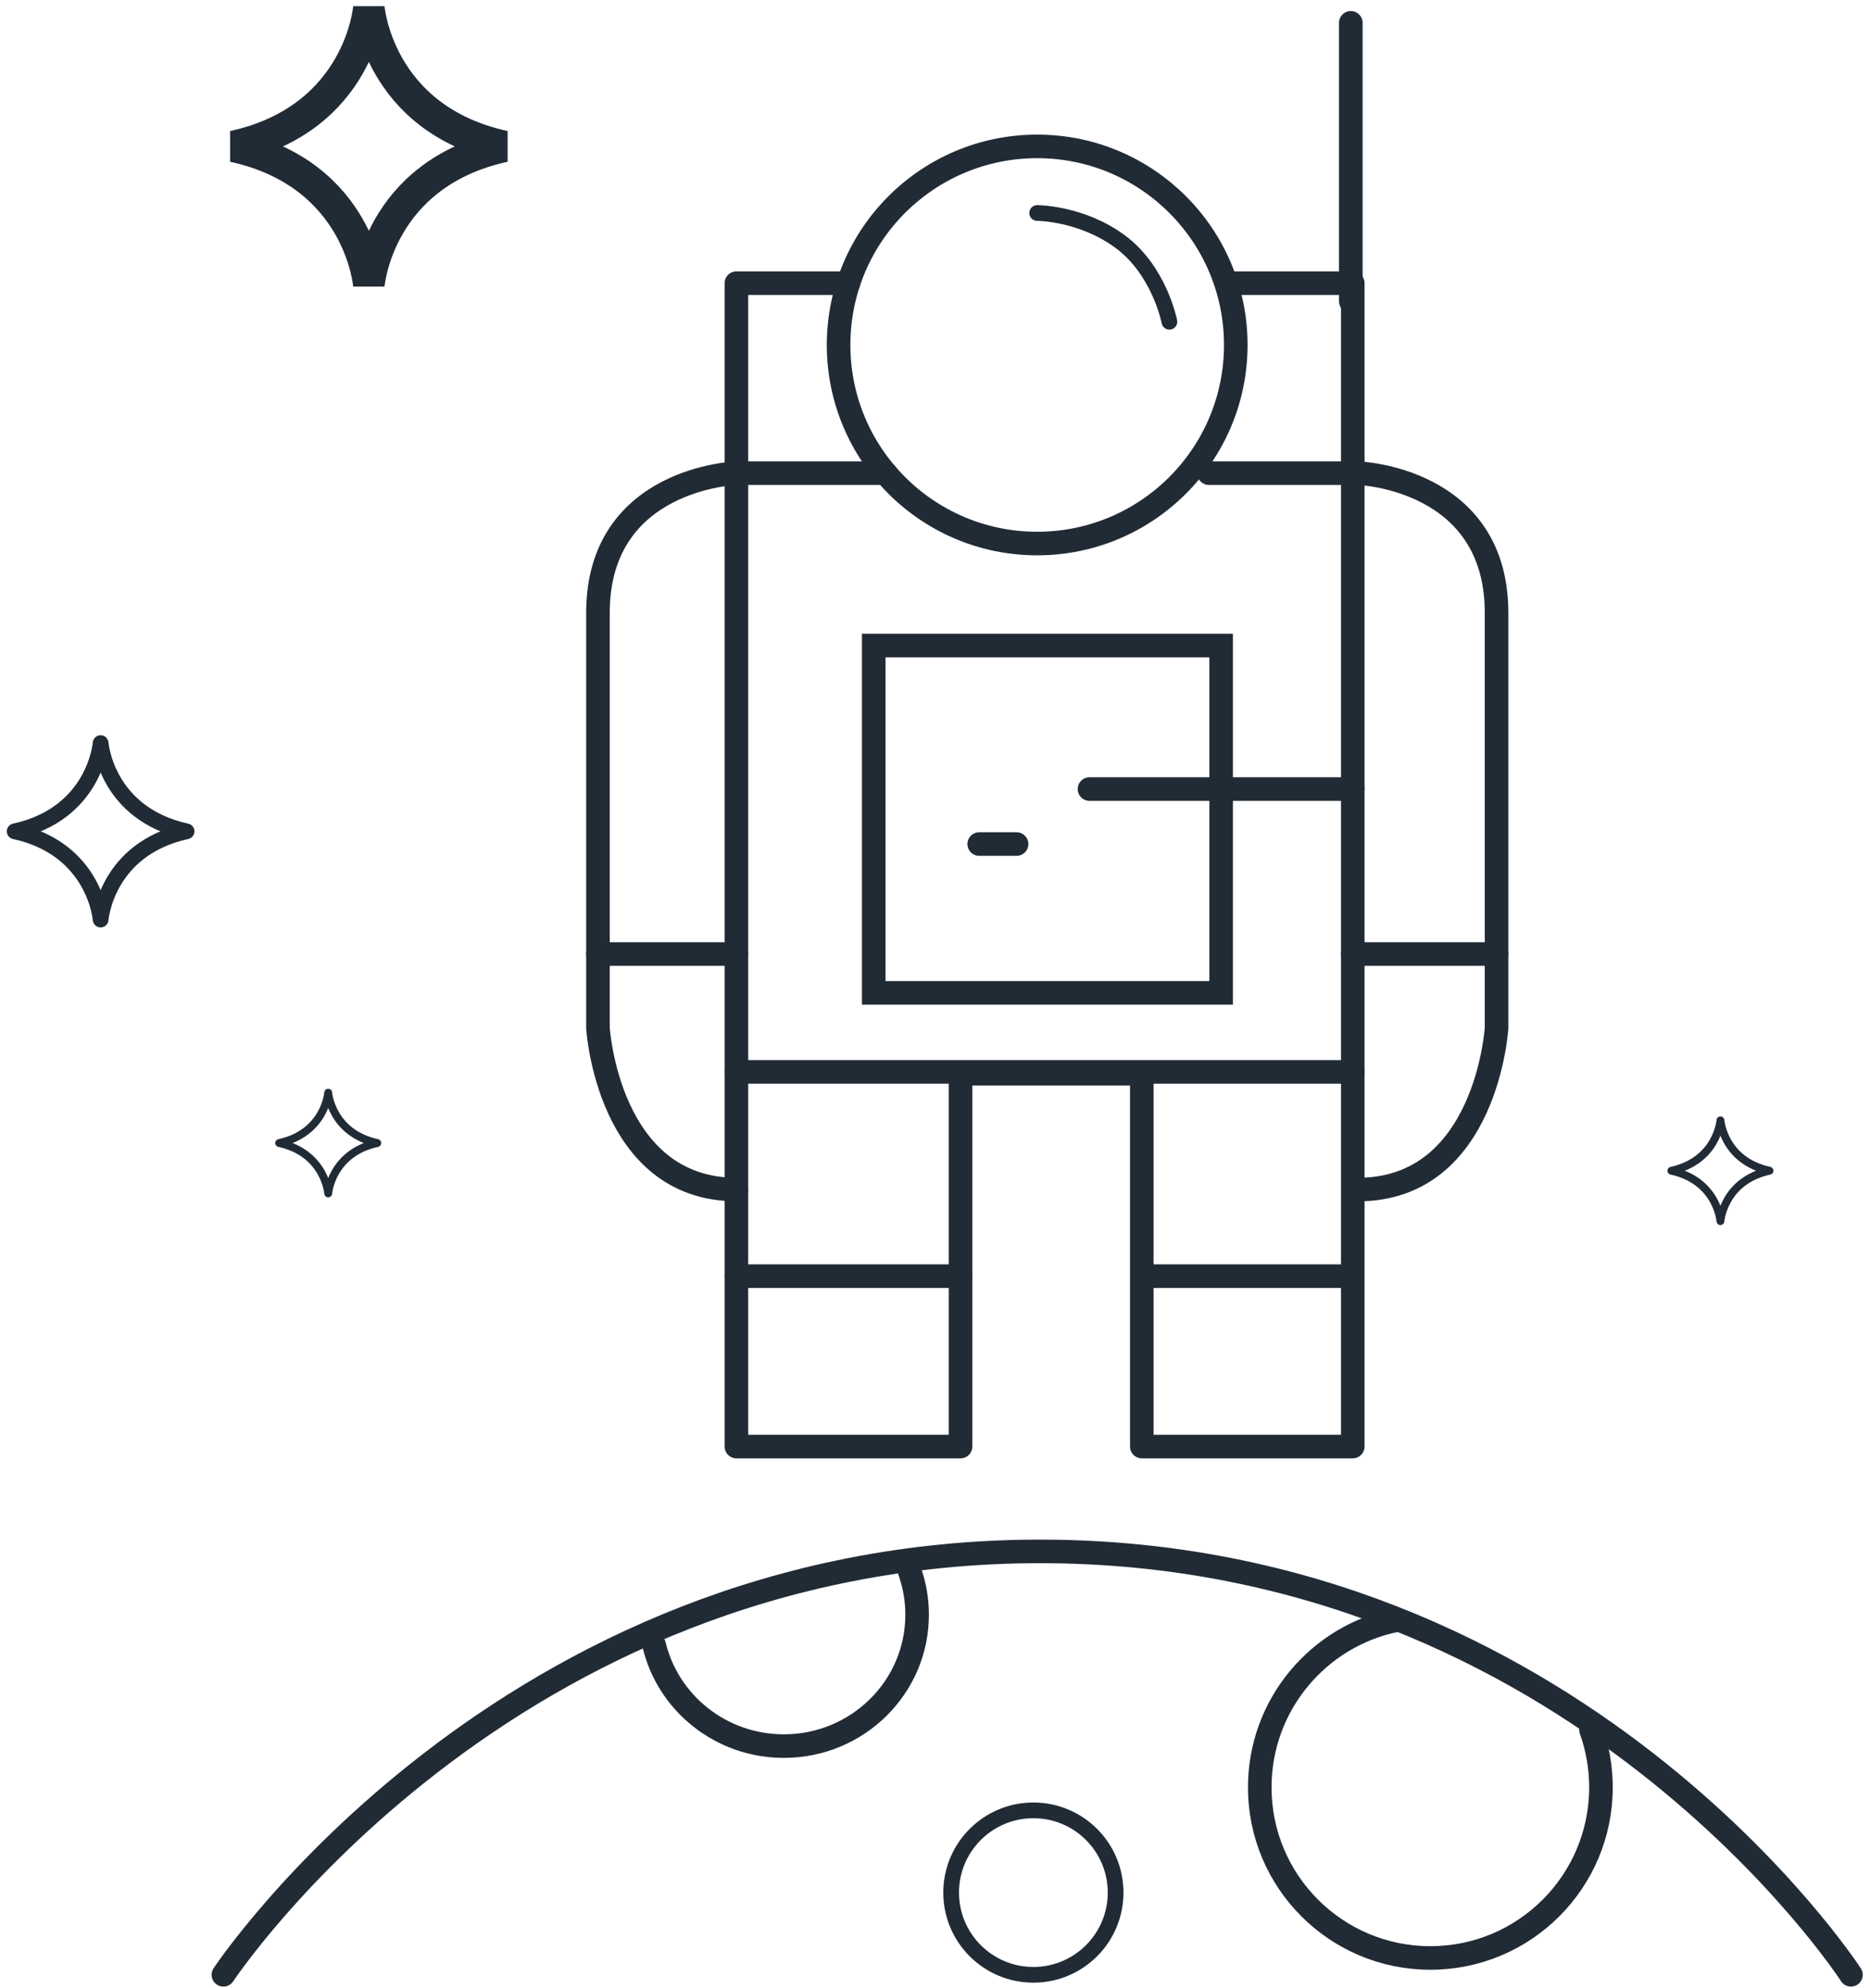 <?xml version="1.0" encoding="UTF-8"?>
<svg width="238px" height="253px" viewBox="0 0 238 253" version="1.1" xmlns="http://www.w3.org/2000/svg" xmlns:xlink="http://www.w3.org/1999/xlink">
    <!-- Generator: Sketch 46.2 (44496) - http://www.bohemiancoding.com/sketch -->
    <title>Group 2_404-symbol</title>
    <desc>Created with Sketch.</desc>
    <defs></defs>
    <g id="Wireframes---Desktop" stroke="none" stroke-width="1" fill="none" fill-rule="evenodd" stroke-linecap="round">
        <g id="404" transform="translate(-601, -174)" stroke="#212B36">
            <g id="Group-2" transform="translate(602.5, 174.822)">
                <path d="M11.307,116.226 C11.307,116.226 10.624,107.24 0.366,104.994 C10.621,102.748 11.307,93.763 11.307,93.763 C11.307,93.763 11.989,102.748 22.247,104.994 C11.992,107.24 11.307,116.226 11.307,116.226 Z" id="Shape" stroke-width="2" stroke-linejoin="round"></path>
                <path d="M40.272,151.08 C40.272,151.08 39.881,145.951 34.028,144.669 C39.881,143.388 40.272,138.259 40.272,138.259 C40.272,138.259 40.664,143.388 46.517,144.669 C40.661,145.951 40.272,151.08 40.272,151.08 Z" id="Shape" stroke-linejoin="round"></path>
                <path d="M217.465,154.605 C217.465,154.605 217.073,149.475 211.22,148.194 C217.073,146.912 217.465,141.783 217.465,141.783 C217.465,141.783 217.856,146.912 223.709,148.194 C217.856,149.475 217.465,154.605 217.465,154.605 Z" id="Shape" stroke-linejoin="round"></path>
                <path d="M26.932,250.539 C26.932,250.539 62.537,196.647 130.864,196.647 C199.191,196.647 234.075,250.539 234.075,250.539" id="Shape" stroke-width="3" stroke-linejoin="round"></path>
                <path d="M114.283,199.202 C114.894,200.925 115.224,202.779 115.224,204.711 C115.224,213.946 107.629,221.43 98.264,221.43 C90.242,221.43 83.52,215.939 81.754,208.561" id="Shape" stroke-width="3" stroke-linejoin="round"></path>
                <circle id="Oval" stroke-width="2" stroke-linejoin="round" cx="130.021" cy="240.075" r="10.466"></circle>
                <path d="M200.991,219.36 C201.81,221.647 202.258,224.115 202.258,226.684 C202.258,238.675 192.536,248.397 180.545,248.397 C168.554,248.397 158.833,238.675 158.833,226.684 C158.833,216.191 166.276,207.437 176.17,205.414" id="Shape" stroke-width="3" stroke-linejoin="round"></path>
                <path d="M45.446,35.504 C45.446,35.504 44.369,21.351 28.213,17.812 C44.369,14.272 45.446,0.119 45.446,0.119 C45.446,0.119 46.523,14.272 62.679,17.812 C46.523,21.351 45.446,35.504 45.446,35.504 Z" id="Shape" stroke-width="4" stroke-linejoin="bevel"></path>
                <g id="Group" transform="translate(74.421, 1.612)">
                    <circle id="Oval" stroke-width="3" stroke-linejoin="round" cx="56.084" cy="41.475" r="25.275"></circle>
                    <polyline id="Shape" stroke-width="3" stroke-linejoin="round" points="32.069 33.611 17.803 33.611 17.803 181.692 46.329 181.692 46.329 134.238 69.401 134.238 69.401 181.692 96.249 181.692 96.249 33.611 81.359 33.611"></polyline>
                    <path d="M96,35.919 L96,0.471" id="Shape" stroke-width="3" stroke-linejoin="round"></path>
                    <path d="M36.786,57.795 L17.803,57.795 C17.803,57.795 0.184,58.361 0.184,75.562 C0.184,92.762 0.184,128.418 0.184,128.418 C0.184,128.418 1.442,148.973 17.803,148.973" id="Shape" stroke-width="3" stroke-linejoin="round"></path>
                    <path d="M77.948,57.795 L96.931,57.795 C96.931,57.795 114.55,58.361 114.55,75.562 C114.55,92.762 114.55,128.418 114.55,128.418 C114.55,128.418 113.292,148.973 96.931,148.973" id="Shape" stroke-width="3" stroke-linejoin="round"></path>
                    <path d="M17.803,119 L0.184,119" id="Shape" stroke-width="3" stroke-linejoin="round"></path>
                    <path d="M96.249,119 L114.55,119" id="Shape" stroke-width="3" stroke-linejoin="round"></path>
                    <path d="M17.803,160 L46.329,160" id="Shape" stroke-width="3" stroke-linejoin="round"></path>
                    <path d="M69.825,160 L95.688,160" id="Shape" stroke-width="3" stroke-linejoin="round"></path>
                    <path d="M17.803,134 L96.249,134" id="Shape" stroke-width="3" stroke-linejoin="round"></path>
                    <path d="M62.741,98 L96.249,98" id="Shape" stroke-width="3" stroke-linejoin="round"></path>
                    <path d="M48.706,105 L53.461,105" id="Shape" stroke-width="3" stroke-linejoin="round"></path>
                    <rect id="Rectangle-path" stroke-width="3" x="35.282" y="79.732" width="44.214" height="44.214"></rect>
                    <path d="M56.084,24.676 C56.084,24.676 61.788,24.676 66.734,28.384 C71.679,32.092 72.913,38.521 72.913,38.521" id="Shape" stroke-width="2" stroke-linejoin="round"></path>
                </g>
            </g>
        </g>
    </g>
</svg>